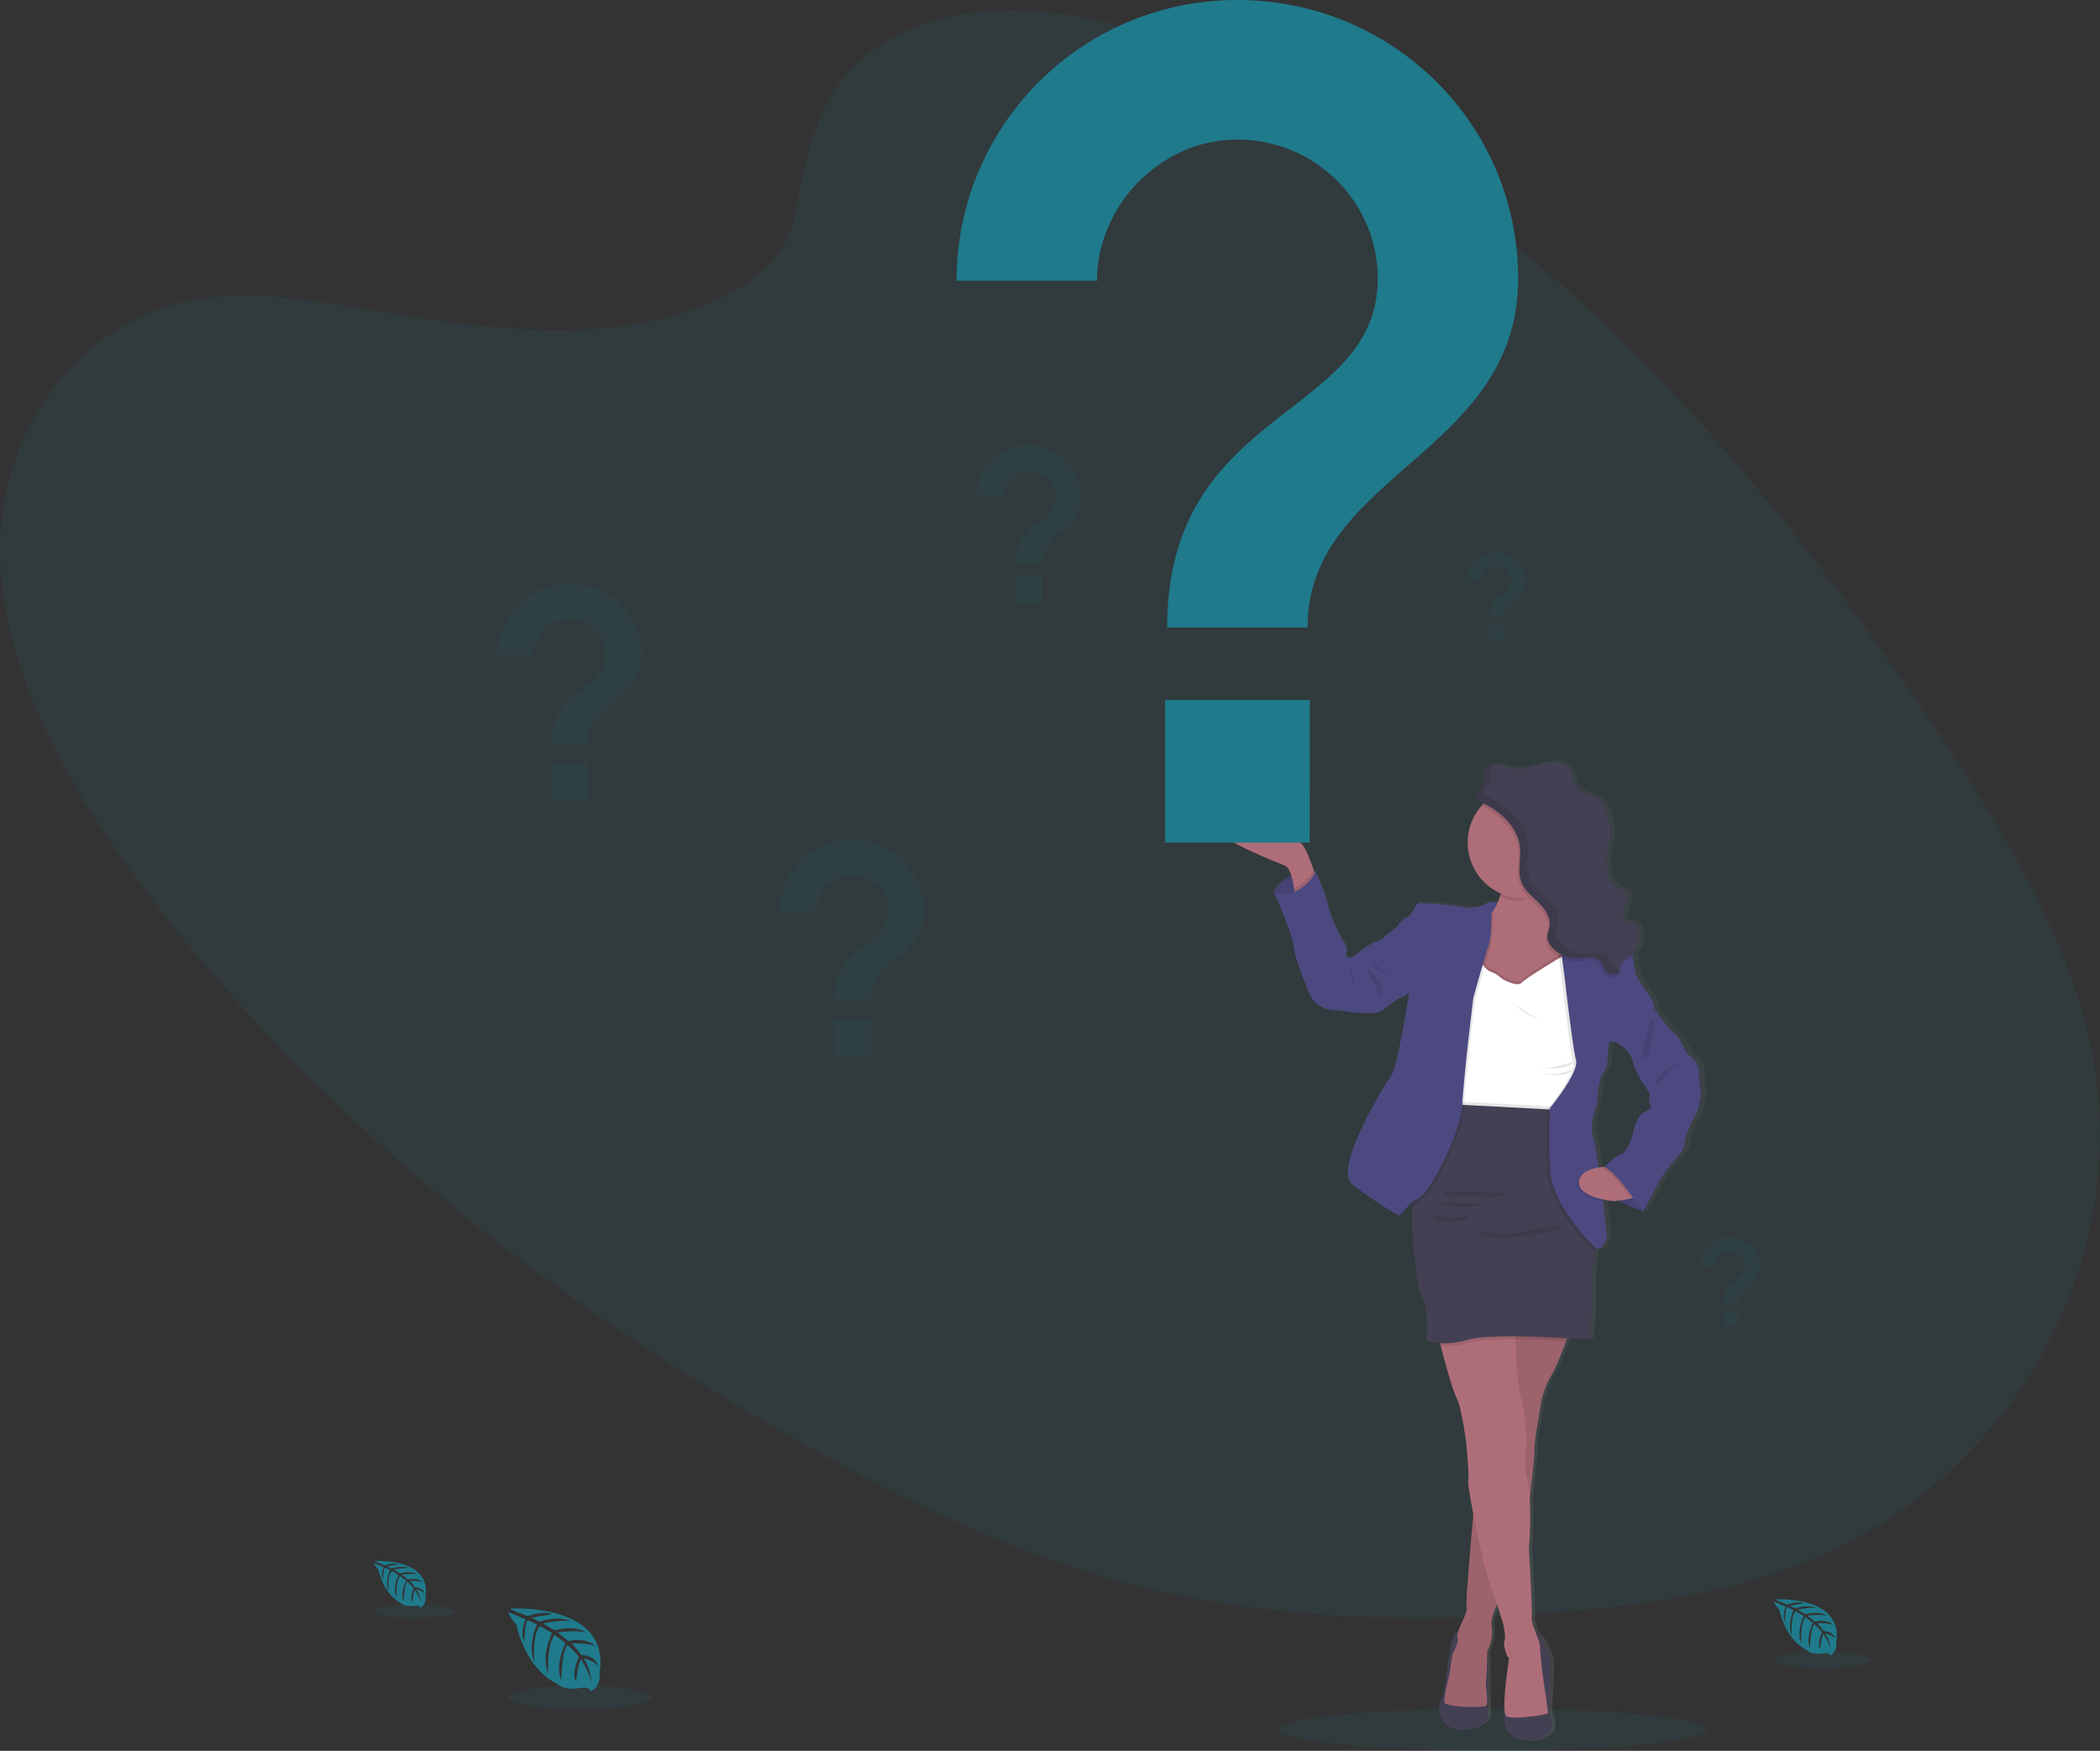 <svg data-name="Layer 1" xmlns="http://www.w3.org/2000/svg" width="1003.92" height="836.78" viewBox="0 0 1003.92 836.78"><rect x="0" y="0" width="1003.92" height="836.78" fill="#333333" stroke="none"/><defs><linearGradient id="a" x1="795.24" y1="863.66" x2="795.24" y2="394.91" gradientUnits="userSpaceOnUse"><stop offset="0" stop-color="gray" stop-opacity=".25"/><stop offset=".54" stop-color="gray" stop-opacity=".12"/><stop offset="1" stop-color="gray" stop-opacity=".1"/></linearGradient></defs><ellipse cx="713.5" cy="826.66" rx="102.56" ry="10.11" fill="#1f7a8c" opacity=".1"/><path d="M439.53 12.24C484.7-4.55 539.69 9.89 586.65 30.95c147.49 66.16 254.94 191.75 340.31 319.7 30.91 46.33 60.27 94.7 71.89 146.42 23.66 105.27-38.05 214.25-143 252.44-35.69 13-74.9 18.33-114.17 21.3-69.83 5.29-142.13 3.19-211.4-16.4-49.4-14-96.13-36.52-140.95-61.4-125.17-69.52-239.48-159.8-321.79-270.08C31.44 374.56.9 320.03.02 264.22s35.49-111.89 95.33-121.38c24.74-3.92 50.91.16 76.44 4.36 37.59 6.19 75.69 12.7 112.85 10 38.39-2.81 88.32-17.81 95.32-54.46 7.41-39.35 14.46-73.73 59.57-90.5z" fill="#1f7a8c" opacity=".1"/><path d="M244.02 768.81s48.26-2.91 42.57 30.91c0 0 1.13 6-4.29 8.69 0 0-.08-2.51-4.95-1.66a21.8 21.8 0 0 1-5.24.26 10.93 10.93 0 0 1-6.41-2.65s-13.57-5.6-18.84-27.78c0 0-3.91-4.83-3.75-6.08l8.14 3.48s-2.78 5.88-.59 10.76c0 0 .26-10.54 1.83-10.3.31.05 4.23 2 4.23 2s-4.79 10.23-1.18 17.67c0 0-1.37-12.61 2.67-16.93l5.74 3.35s-5.6 10.57-1.8 19.19c0 0-1-13.23 3-18.38l5.2 4s-5.26 10.42-2.05 17.58c0 0 .41-15.41 3.17-16.57 0 0 4.55 4 5.24 5.66 0 0-3.6 7.56-1.37 11.55 0 0 1.37-10.26 2.5-10.31 0 0 4.52 6.8 5 11.46 0 0-.2-6.93-3.91-12.11 0 0 4.38.75 6.94 3.59 0 0-.71-4.81-8.05-5.23 0 0-3.74-5.15-4.75-5.47 0 0 7.31-.61 11.74 1.36 0 0-3.9-4.54-13.08-2.48l-5.13-4.18s9.63-1.32 13.7.14c0 0-4.69-4-15.08-1.09l-5.58-3.34s8.2-1.77 13.09-1.13c0 0-5.16-2.78-14.73.23l-4-1.79s6-1.18 7.77-1.37 1.85-.67 1.85-.67a20.82 20.82 0 0 0-11.29 1.25s-8.46-3.03-8.31-3.61z" fill="#1f7a8c"/><ellipse cx="277.26" cy="811.36" rx="34.16" ry="5.77" fill="#1f7a8c" opacity=".1"/><path d="M179.37 746.06s27.21-1.64 24 17.43a4.63 4.63 0 0 1-2.41 4.9s-.05-1.41-2.79-.93a12.13 12.13 0 0 1-2.95.14 6.06 6.06 0 0 1-3.62-1.49s-7.64-3.17-10.64-15.67c0 0-2.2-2.73-2.12-3.43l4.6 2s-1.57 3.32-.34 6.07c0 0 .15-5.95 1-5.81.18 0 2.39 1.15 2.39 1.15s-2.7 5.77-.66 10c0 0-.78-7.11 1.5-9.55l3.23 1.89s-3.15 6-1 10.82c0 0-.55-7.46 1.69-10.36l2.93 2.28s-3 5.87-1.15 9.91c0 0 .23-8.69 1.79-9.34 0 0 2.56 2.26 2.95 3.19 0 0-2 4.26-.77 6.51 0 0 .77-5.78 1.41-5.81 0 0 2.55 3.83 2.81 6.46a14 14 0 0 0-2.2-6.83 7.63 7.63 0 0 1 3.91 2s-.39-2.71-4.54-2.95c0 0-2.11-2.91-2.67-3.08 0 0 4.12-.35 6.62.76 0 0-2.2-2.56-7.38-1.4l-2.89-2.36s5.43-.74 7.73.08c0 0-2.65-2.26-8.51-.61l-3.14-1.89a28.57 28.57 0 0 1 7.37-.63s-2.9-1.57-8.3.13l-2.25-1s3.39-.67 4.38-.77 1.05-.38 1.05-.38a11.79 11.79 0 0 0-6.37.71s-4.74-1.81-4.66-2.14z" fill="#1f7a8c"/><ellipse cx="198.11" cy="770.04" rx="19.26" ry="3.26" fill="#1f7a8c" opacity=".1"/><path d="M848.78 764.39s32.85-2 29 21a5.64 5.64 0 0 1-2.92 5.92s-.06-1.71-3.37-1.13a14.81 14.81 0 0 1-3.57.17 7.35 7.35 0 0 1-4.36-1.8s-9.24-3.81-12.83-18.91c0 0-2.66-3.29-2.55-4.13l5.54 2.36s-1.89 4-.4 7.33c0 0 .18-7.18 1.24-7 .22 0 2.88 1.38 2.88 1.38s-3.26 7-.8 12c0 0-.93-8.58 1.82-11.52l3.9 2.27s-3.81 7.2-1.22 13.07c0 0-.67-9 2-12.51l3.54 2.76s-3.58 7.09-1.4 12c0 0 .29-10.48 2.17-11.28 0 0 3.09 2.73 3.56 3.85 0 0-2.45 5.15-.93 7.87 0 0 .93-7 1.7-7 0 0 3.08 4.63 3.4 7.8a16.81 16.81 0 0 0-2.65-8.24 9.29 9.29 0 0 1 4.72 2.44s-.48-3.27-5.49-3.56c0 0-2.54-3.51-3.22-3.72 0 0 5-.42 8 .92 0 0-2.66-3.08-8.91-1.68l-3.49-2.85s6.55-.9 9.33.09c0 0-3.2-2.73-10.27-.74l-3.8-2.27s5.58-1.2 8.91-.77c0 0-3.51-1.89-10 .16l-2.72-1.22s4.09-.81 5.29-.93 1.26-.46 1.26-.46a14.2 14.2 0 0 0-7.68.85s-5.78-2.14-5.68-2.52z" fill="#1f7a8c"/><ellipse cx="871.4" cy="793.36" rx="23.25" ry="3.93" fill="#1f7a8c" opacity=".1"/><path d="M914.09 553.23a71.34 71.34 0 0 1-1.09-10.66c0-4.29-5.83-8.09-5.83-8.09s-3.6-8.33-6-9.56-9.81-12.13-9.81-12.13a9.91 9.91 0 0 0-2.23-5.88 84.52 84.52 0 0 1-6.07-9.16c-1-1.22-.5-2.08-2-9.19-.08-.37-.17-.73-.28-1.07 0-.16-.1-.3-.16-.46a12 12 0 0 0 2.83-12.43 5 5 0 0 0-1.42-2.2c-1.69-1.38-4.39-.81-6.13-2.12l1.85-8.18c.44-2 .67-4.53-1.08-5.61a9.08 9.08 0 0 0-2.06-.69c-3-1-4.74-4.17-5.52-7.22a24.74 24.74 0 0 1-.6-9c.34-2.9 1.19-5.72 1.5-8.63a23.7 23.7 0 0 0-3.67-15.34 11.81 11.81 0 0 0-4.85-4.58c-1.85-.83-4-1-5.73-2-3.72-2.37-3.53-8-6.5-11.23s-8.23-3.22-12.56-2.11-8.64 3-13.08 2.53c-2.86-.32-5.54-1.62-8.41-1.92a8.86 8.86 0 0 0-2.46.11v-.09c-2.12.38-4.07 1.56-4.57 3.57a5.45 5.45 0 0 0-.14 1.46c0 1.17.28 2.39.3 3.51a3.34 3.34 0 0 1-.81 2.47c-.57.61-1.41.93-2 1.56a2.5 2.5 0 0 0-.73 1.84c0 1.78 2.22 3.35 3.71 4.07h.06c-.4.4-.8.82-1.17 1.25a26.34 26.34 0 0 0-6.62 17.49A26.7 26.7 0 0 0 817 457.92l-.21.65a37.31 37.31 0 0 1-1.47 3.78 7.49 7.49 0 0 0-6.28.7c-2.86 2-8.45 1.84-9.94 1.47s-17-2.33-18.25-1.84-3.72-1.71-5.33 1.23-2.36 4.53-4 5.27-4.47 3.06-4.09 3.55-4.1 3.43-4.1 3.43-3.85 4-6.08 4.53-6.95 3.56-6.95 3.56l-5.47 4.28s-4.09.62-2.85-2.2-2.24-6.37-2.24-6.37-6.95-14.09-6.95-17-5.71-15.32-5.71-15.32l-.7-.07-.32-.91c-1.05-2.95-2.41-6.57-3.45-8.69-2-4.05-3.23-4.47-3.23-4.47s-24.08-18.08-39.72-12.57 28.55 21.93 32.52 23.65c1.39.6 2.39 2.54 3.09 4.81a20.58 20.58 0 0 0-8.55 7.69s9.56 21.19 9.81 26.46 6.58 20 6.58 20 2.36 10.91 15.14 10.29c0 0 17.63 3.24 21.48 0s7.32-5.78 9.19-6.15a7.25 7.25 0 0 0 3.47-2.45s-5.83 36.75-8.69 39.94-28.13 44.45-19.06 51.83a181.21 181.21 0 0 0 22.71 15c.77.38 3.08-3.47 6.38-6.2v2.13c.06 14.68 2 37 4.68 42 4 7.35 2.36 21.56 2.36 21.56a17 17 0 0 0 6.71 1.61c.12.48.26 1 .39 1.5 2.19 8.27 5.74 21.06 7.55 24.46 2.73 5.15 4.71 21.45 4.71 21.45s1.62 16 1 18.25c-.24.85.81 7.51 2.46 16-1 11.49-2.9 33.64-3.22 41.65v.58a2.44 2.44 0 0 1 0 .27v.49a7.48 7.48 0 0 0 .06 1.51 4.9 4.9 0 0 1-.17 2.28 39.82 39.82 0 0 1-2.69 6.42 30.57 30.57 0 0 0-1.2 3.1c-1 .44-2.22 1.51-2.9 4.12-1.24 4.78-3.1 18-3.1 18s-.75 8.09-2.23 9.93-3 13.35 7.57 14.82 15.14-5.6 15.14-5.6l-.37-32.08v-.06a4.86 4.86 0 0 0 .55-.87v-.08c.07-.15.15-.31.22-.49l.09-.24.16-.39a.57.57 0 0 1 0-.14 21.2 21.2 0 0 0 .9-9.55v-1.35q0-.32.06-.66v-.12l.06-.39v-.17c0-.13 0-.26.08-.4a.44.44 0 0 1 0-.1c.1-.46.22-1 .35-1.44v-.11l.15-.48c.15-.51.32-1 .5-1.54v-.1c0-.16.11-.32.17-.47v-.06c.18-.49.37-1 .55-1.42l.05-.13.16-.4.05-.12.38-.89 2.93 9.05s1.62 6.74.75 8.33 1 8.21 2.23 8.33l-1.15 8.33a127.4 127.4 0 0 0-1.11 13.85c-.08.53-.16 1-.22 1.32-.8 4.27 1.12 10.89 1.12 10.89 9.8 11.59 21.48.9 21.48.9s1.36-6.13 0-7.35-.75-5.64-.75-5.64.62-10.91.74-18.87-6.51-15-6.51-15l-.37.33c-1.21-3.12-2.59-6.76-2.3-8.39.5-2.82-1.37-32.59-1.37-32.59a176.54 176.54 0 0 0 .44-24c.16-1.35.31-2.68.46-4 .75-6.4 1.36-11.87 1.6-14.74v-.34c.06-.77.09-1.32.08-1.58 0-1 0-2.14.1-3.39.23-3.44.77-7.27.77-7.27l2.6-15.81s2-7.72 4.85-12l.34-.54c.11-.19.22-.4.34-.62l.05-.09c.11-.21.23-.43.34-.66l.05-.09c.4-.79.83-1.7 1.28-2.7 0-.08.07-.15.1-.23l.34-.76c0-.1.08-.2.13-.3s.21-.51.32-.76a2.88 2.88 0 0 0 .13-.31c.13-.3.27-.61.4-.93l.19-.46c.09-.23.19-.46.29-.69l.24-.61c.07-.15.13-.3.19-.45l.27-.69c0-.1.09-.21.13-.31.71-1.77 1.39-3.52 2-5.11.19-.5.38-1 .55-1.44 6.36.39 10.68.74 10.68.74s2-14.33 1.36-23.76c-.42-6.44.78-14.54 1.57-19 .09-.49.17-.93.25-1.33l.17.14c3.11 2.45 5.34-5.64 5.34-5.64s-.84-7.55-2-16.7l-.12-.91a47 47 0 0 0 5.43.83s1-.09 2.37-.26a65.61 65.61 0 0 0 11.94 5.4l6.61-12.2a49.64 49.64 0 0 1 4.35-7.23c2-2.45 9.06-10.29 8.94-11.76s2.36-9.93 4.84-13.73 3.47-11.44 3.35-12.05zm-27.56 9.31c-2.61 1.1-5.09 7.23-5.21 9.07s-2.86 9.92-5.71 10.9c-2.63.9-7.65 5.52-8.45 6.26-.82.07-1.75.18-2.72.34-1.09-7.73-2.17-14.13-2.86-15.42-2-3.68 2.19-15.44 2.19-15.44s.41-11.88 3-14.7 2-9.93 2-9.93.62-2.94.87-4.28 3.69 0 3.72 0 6.7 3.67 7.7 9.18 8.32 15.07 8.32 15.07-1.12 3.31 0 5-.24 2.85-2.85 3.95z" transform="translate(-98.04 -31.61)" fill="url(#a)"/><path d="M608.96 426.22a20 20 0 0 1 20-9.42v14.31h-8.69l-6.8-1.72z" fill="#4c4981"/><path d="M608.96 426.22a20 20 0 0 1 20-9.42v14.31h-8.69l-6.8-1.72z" opacity=".1"/><path d="M629.61 420.59l-10.65 7.46s-.09-1.49-.36-3.53c-.53-3.86-1.72-9.65-4.29-10.77-3.91-1.72-47.44-18.1-32-23.61s39.13 12.55 39.13 12.55 1.22.42 3.17 4.45c1 2.12 2.37 5.73 3.4 8.68.95 2.66 1.6 4.77 1.6 4.77z" fill="#ae6e79"/><path fill="#4c4981" d="M714.69 432.08l1.21-.57 3.4 3.88-2.78 5.93-4.74-1.9 1.1-4.74 1.81-2.6z"/><path d="M698.58 779.39s-3.06-.36-4.28 4.41-3.06 18-3.06 18-.73 8.07-2.2 9.91-2.93 13.33 7.46 14.79 14.92-5.59 14.92-5.59l-.37-32.07zm36.26 1.44s6.54 7 6.42 14.94-.74 18.83-.74 18.83-.6 4.41.74 5.63 0 7.34 0 7.34-11.5 10.67-21.16-.9c0 0-1.88-6.61-1.1-10.87s2.96-23.41 2.96-23.41z" fill="#444053"/><path d="M751.04 634.6s-6.6 18.46-9.42 22.74-4.76 12-4.76 12l-2.57 15.77a88 88 0 0 0-.86 10.64c.12 3.55-6.36 55.27-6.36 55.27l-10.27 13.09s-4.52 9.17-3.79 13-.49 9.91-2 11.74c0 0-.24 12-.61 14.67s1.35 10.28 0 11.62-19.32.74-19.81-1.47 2.2-12.84 2.2-12.84l1.59-10.27s3.18-5.62 2.45-7.46 1.34-6.11 1.46-6.48 3.43-6.36 2.82-8.68 3.85-51.66 3.85-51.66l12.59-88.41z" fill="#ae6e79"/><path d="M751.04 634.6s-1 2.78-2.37 6.43c-2.18 5.76-5.32 13.69-7.05 16.31-2.81 4.28-4.77 12-4.77 12l-2.57 15.78a88.68 88.68 0 0 0-.85 10.64c0 1.4-.94 10.33-2.14 20.62-1.85 15.73-4.22 34.65-4.22 34.65l-10.27 13.09s-.52 1-1.17 2.58c-1.29 3-3.11 7.87-2.62 10.38.73 3.79-.49 9.9-2 11.74 0 0-.25 12-.61 14.67s1.35 10.27 0 11.62-19.32.74-19.81-1.46 2.2-12.84 2.2-12.84l1.59-10.28s3.18-5.62 2.44-7.46 1.35-6.11 1.47-6.48 3.43-6.36 2.82-8.68c-.47-1.77 2-30.74 3.15-44.48.39-4.32.64-7.13.64-7.13l10.83-76.06.88-6.13.88-6.22z" opacity=".1"/><path d="M740.04 818.51c.11 1.35-17.25 3.31-19.73 1.84s0-19.69 0-19.69l1.13-8.31c-1.21-.13-3.05-6.73-2.2-8.32s-.73-8.31-.73-8.31l-2.88-9-1.76-5.51c-2.86-6.31-7-24.31-9.57-37.75-1.62-8.44-2.65-15.09-2.42-15.94.61-2.2-1-18.22-1-18.22s-2-16.27-4.64-21.4c-1.79-3.4-5.28-16.17-7.44-24.41-1.1-4.23-1.86-7.27-1.86-7.27s18.48-1.55 29.69-2.09c5.15-.25 8.77-.28 8.35.14s-.53 2.66-.51 5.9c.05 8.39 1.22 23.15 2.46 27.12 1.71 5.5 3.42 22 2.69 23.6s-.49 12.23-.49 12.23a55 55 0 0 1 2.16 13.27 179.39 179.39 0 0 1-.42 23.89s1.83 29.72 1.34 32.53 3.91 11.62 3.91 13.33 1.22 13.33 1.22 13.33 2.62 17.7 2.7 19.04zm9.65-357.2l-2.1 2.27-1.37 1.48-8 8.6-20.67 2.33-11-2.94-2.72-.73s0-5.52.49-12.14c.7-8.49 2.37-18.8 6.36-21.61a15.89 15.89 0 0 0 4.65-5.89 33.18 33.18 0 0 0 2-4.94c.08-.22.14-.43.21-.65a55.22 55.22 0 0 0 1.94-9.07s2.64-1.46 6.31-3.16c9.57-4.47 26.1-10.64 20.35 3.16a54 54 0 0 0-2.16 6.2c-.09.31-.17.62-.24.92-1.92 7.68-.65 12.34.78 14.91a9.33 9.33 0 0 0 .83 1.27 6.67 6.67 0 0 0 1.39 1.41l2.38 15.11.2 1.25z" fill="#ae6e79"/><path d="M746.15 418.76c-1.09 2.62.53-2.14 0 0-4.36 3.1-14.63 11.93-20.4 11.93-3.9 0-5.07-.71-8.41-2.22a54.56 54.56 0 0 0 2.15-9.71s34.61-19.08 26.66 0z" opacity=".1"/><path d="M754.96 402.69a26.68 26.68 0 0 1-23.87 26.51c-.92.09-1.85.15-2.79.15a26.66 26.66 0 1 1 26.66-26.66z" fill="#ae6e79"/><path d="M758.75 520.87l-3.8 9.91s-3.09.13-7.91.28c-16.27.52-52.12 1.18-53.72-3a10.63 10.63 0 0 1-.56-3.29c-.21-6.37 2.76-16.15 2.76-16.15s1.71-19.57 1.71-20.42-1.47-14.56-1.47-14.56l2.94-11 8.19-5.75s3.67 5.63 5.87 6.11 5.14 3.19 5.14 3.19 7.21 4.4 9.54 1.95 20.42-13.21 20.42-13.21l9.54 10.52z" opacity=".1"/><path d="M758.75 522.39l-3.8 9.9s-3.09.14-7.91.29h-.47c-2.08.07-4.46.14-7 .19-12.93.3-30.74.38-40.05-1-3.5-.5-5.79-1.22-6.17-2.2a8.83 8.83 0 0 1-.44-1.82c-.06-.46-.1-1-.12-1.47-.21-6.37 2.76-16.15 2.76-16.15s1.71-19.57 1.71-20.42-1.47-14.56-1.47-14.56l2.94-11 5.63-3.94 2.56-1.8a38.37 38.37 0 0 0 2.81 3.7 7.48 7.48 0 0 0 3.06 2.41c2.21.49 5.14 3.19 5.14 3.19s7.21 4.4 9.54 1.95c1.77-1.87 12.77-8.6 17.85-11.67 1.56-.95 2.57-1.54 2.57-1.54l1.28 1.42 8.26 9.1z" fill="#fff"/><path d="M629.61 420.59l-10.65 7.46s-.09-1.49-.36-3.53c5.26-2.22 8.46-7.13 9.38-8.7.98 2.66 1.63 4.77 1.63 4.77z" opacity=".1"/><path d="M667.03 445.91l-2.32-.62s-3.8 4-6 4.53-6.84 3.54-6.84 3.54l-5.39 4.28s-4 .62-2.81-2.2-2.2-6.36-2.2-6.36-6.85-14.06-6.85-17-5.66-15.28-5.66-15.28-7.1 13.82-20.06 9.42c0 0 9.42 21.15 9.66 26.41s6.48 19.93 6.48 19.93 2.33 10.89 14.92 10.28c0 0 17.37 3.23 21.16 0s7.21-5.77 9-6.14 3.42-2.44 3.42-2.44v-14.54z" fill="#4c4981"/><path d="M645.26 459.72s3.06 11.38 1.1 12.6zm101.78 72.81c-16.27.52-52.12 1.17-53.72-3a10.63 10.63 0 0 1-.56-3.29l53.15 2.8zm4 102.07s-1 2.78-2.37 6.43c-6.75-.41-15.69-.84-24.18-.9-3 0-5.94 0-8.72.1-5.9.18-11 .66-14.25 1.58a37.79 37.79 0 0 1-12.7 1.64c-1.1-4.23-1.86-7.27-1.86-7.27s18.48-1.55 29.69-2.09l.88-6.22z" opacity=".1"/><path d="M765.35 589.84l-2.08 4.4s-.29 1.31-.66 3.39c-.78 4.48-2 12.56-1.54 19 .61 9.42-1.35 23.72-1.35 23.72s-45-3.79-58.2 0-19.7 0-19.7 0 1.6-14.18-2.32-21.52c-2.67-5-4.55-27.32-4.61-42 0-6.77.34-11.9 1.19-12.94 2.69-3.3 14.18-36.32 14.18-36.32l2.62.14 7 .37 39.8 2.1 6.25.33.66 2z" fill="#444053"/><path d="M785.16 575.16l.37 3.92s-19.71-6.42-18.71-14.31 0-7 0-7l15.84 1.34z" fill="#4c4981"/><path d="M785.16 575.16l.37 3.92s-19.71-6.42-18.71-14.31 0-7 0-7l15.84 1.34zM658.41 462.88a17.56 17.56 0 0 0 6.94 3.61 4.52 4.52 0 0 1-2-1c-1.41-1-2.75-2.09-4.11-3.15-1.1-.86-2.47-2.29-3.82-2.64a21.06 21.06 0 0 0 2.99 3.18zm.3 5.15a8.83 8.83 0 0 1 1.52 2.41 14.57 14.57 0 0 1-.11 7.57l-3.16-7.62c-.55-1.3-1.1-2.6-1.76-3.84-.29-.53-2.11-2.74-1.9-3.2.56-1.3 4.82 3.95 5.41 4.68zm88.17 42.2a10.18 10.18 0 0 0 5.75-2.69c-3.25.41-6.33 1.69-9.53 2.36a14.16 14.16 0 0 1-8.88-.82c3.68 1.8 8.74 1.86 12.66 1.15zm-9.19-22.39a2.23 2.23 0 0 1-1.65-.41q-3.66-2.1-7.22-4.38c-2.31-1.49-5.1-3-7.07-4.88 4.85 4.38 9.37 8.08 15.94 9.67zm6.78 25.94a15.22 15.22 0 0 0 3.82-.31 5.12 5.12 0 0 0 3.14-2.06 1.8 1.8 0 0 0-1.33.21 22.44 22.44 0 0 1-12.28 1.47c1.99.85 4.54.68 6.65.69zm-23.16 56.78a40.11 40.11 0 0 1-7.81 1.53 47.19 47.19 0 0 1-6.18-.12l-10-.63-5-.32c-.59 0-3 0-1.81-1.19.6-.58 3.94-.21 4.8-.24q2.49-.08 5-.09c3.31 0 6.63 0 9.94.2 3.71.18 7.36.46 11.06.86zm-11.59 4.95c-1.7-.07-3.89.94-5.64 1.16a37.53 37.53 0 0 1-5.9.23 32.9 32.9 0 0 1-11.37-2.32c7.63.39 15.28.62 22.91.93zm-21.42 5.24a16.35 16.35 0 0 1 2.18.6c4.22 1.2 8.71.14 13-.92-1.07 1.61-3 2.3-4.93 2.74a22.86 22.86 0 0 1-9.6.35c-1-.2-3.51-.56-4-1.6-.82-1.53 2.41-1.32 3.35-1.17zm23.66 7.89a32.61 32.61 0 0 1 3.74 1c4.75 1.18 9.68-.44 14.45-1.53a67.27 67.27 0 0 1 17.49-1.62c-1.05 0-2.72.92-3.75 1.23-1.35.41-2.72.79-4.09 1.13-2.69.66-5.42 1.2-8.17 1.59a84 84 0 0 1-16.77.73c-2.56-.14-7 .12-9.19-1.17a10.13 10.13 0 0 1 6.29-1.36zm1.79-150.82s.24 11.26-1.59 16.4c-.58 1.6-1.48 4.55-2.46 7.86-1.07 3.67-2.24 7.78-3.14 11s-1.5 5.38-1.5 5.38-4.13 33.64-5.2 49.67c0 .28 0 .57-.06.84-.06.9-.16 1.84-.31 2.81-2.38 15.92-16.11 40.47-20.72 42.43a13.72 13.72 0 0 0-3.88 2.67c0-6.77.34-11.9 1.19-12.94 2.69-3.3 14.18-36.32 14.18-36.32l2.62.14c-.06-.46-.1-1-.12-1.47-.21-6.37 2.76-16.15 2.76-16.15s1.71-19.57 1.71-20.42-1.47-14.56-1.47-14.56l2.94-11 5.63-3.94c.7-8.49 2.37-18.8 6.36-21.61a15.89 15.89 0 0 0 4.65-5.89c.79.11-.65-.59-.65-.59z" opacity=".1"/><path d="M715.9 431.51a7.28 7.28 0 0 0-6.19.7c-2.82 2-8.32 1.83-9.79 1.47s-16.75-2.33-18-1.84-3.67-1.71-5.26 1.23-2.32 4.52-3.91 5.25-4.41 3.06-4 3.55-4 3.42-4 3.42l8.92 29s-5.75 36.68-8.56 39.86-27.76 44.39-18.83 51.73a177.72 177.72 0 0 0 22.38 15c1 .49 4.52-6.11 9.41-8.19s20.06-29.6 21-45.25 5.26-50.5 5.26-50.5 5.26-19.08 7.09-24.22 1.59-16.4 1.59-16.4z" fill="#4c4981"/><path d="M765.35 589.84l-2.08 4.4s-.29 1.31-.66 3.39a1.87 1.87 0 0 1-1-.45c-3.06-2.45-21-20.91-21.89-37.3-.63-12.09-.33-22.51-.13-27.15.06-1.46.12-2.34.12-2.53s13.94-16.88 12.35-22.86-5.26-38-5.26-38l-.54-4.2-.93-7.1-2.22-17.18 2.3.54a6.67 6.67 0 0 0 1.39 1.41l2.38 15.11 8.26 9.1 1.35 55.4-3.8 9.9s-3.09.14-7.91.29h-.47z" opacity=".1"/><path d="M773.05 498.39s-3.42-1.35-3.66 0-.86 4.27-.86 4.27.61 7.1-2 9.91-3 14.67-3 14.67-4.12 11.74-2.17 15.41c.71 1.33 1.81 8 2.91 16 .7 5 1.39 10.49 2 15.51 1.11 9.12 1.94 16.67 1.94 16.67s-2.21 8.07-5.27 5.62-21-20.91-21.88-37.3c-.6-11.51-.36-21.51-.16-26.44.08-2.09.16-3.27.16-3.27s13.94-16.88 12.35-22.87-5.26-38-5.26-38l-.64-4.95-.69-5.32-.16-1.17-2.21-17c.39.09 14.11 3.19 15.92 5s13 4.4 13 4.4a9.78 9.78 0 0 1 6.94 7.12c.11.34.19.7.27 1.07 1.47 7.1 1 7.95 2 9.18s-9.53 31.49-9.53 31.49z" fill="#4c4981"/><path d="M766.35 574.15c-5-1-12.42-3.31-12.25-8.41.15-4.77 5.89-6.49 10.24-7.1.7 4.98 1.39 10.49 2.01 15.51z" opacity=".1"/><path d="M781.86 571.61c-.2.43-1 .8-2.14 1.13a57.67 57.67 0 0 1-8.13 1.33s-17-1.35-16.76-9.06c.18-5.53 7.86-7 12.17-7.33a28 28 0 0 1 2.87-.12s12.72 12.47 11.99 14.05z" fill="#ae6e79"/><path d="M781.86 571.61c-.2.43-1 .8-2.14 1.13-4.43-5.93-10.61-13.54-13.64-14.21l.92-.85a28 28 0 0 1 2.87-.12s12.72 12.47 11.99 14.05z" opacity=".1"/><path d="M777.58 466.08l5 .74a86.89 86.89 0 0 0 6 9.17 10 10 0 0 1 2.2 5.87s7.34 10.88 9.66 12.1 5.87 9.54 5.87 9.54 5.75 3.79 5.75 8.07a71.89 71.89 0 0 0 1.1 10.64c.13.61-.85 8.2-3.3 12s-4.9 12.18-4.77 13.68-6.85 9.3-8.8 11.74a49.72 49.72 0 0 0-4.28 7.22l-6.48 12.23s-13.7-20.18-18.71-21.28c0 0 5.62-5.38 8.43-6.36s5.51-9 5.63-10.88 2.57-7.95 5.13-9 3.92-2.2 2.82-3.92 0-5 0-5-7.22-9.54-8.2-15-7.58-9.17-7.58-9.17l-3.79-9.3z" fill="#4c4981"/><path d="M795.77 511.73a15.87 15.87 0 0 1 9.87-3.74c-2.32.4-4.76.91-6.46 2.53a15.24 15.24 0 0 0-1.79 2.28c-.58.83-5.3 6.83-6 5.88-1.17-1.39 3.43-6.14 4.38-6.95zm-11.08-5.79a4.23 4.23 0 0 0 3.49-2.47 13.85 13.85 0 0 0 1.09-4.34 64.76 64.76 0 0 1 1.51-7.43 3.44 3.44 0 0 0-.21-3 10.15 10.15 0 0 0-1.08-2.22c-.9 1-1.16 3.33-1.53 4.67-.46 1.66-.88 3.33-1.28 5-.21.8-1.87 9.79-1.99 9.79zm-4.33-49.37a10.3 10.3 0 0 1-1.69 1.74c-2 1.59-4.65 2.93-4.9 5.44a5.85 5.85 0 0 1-.3 2.41c-.64 1.1-2.21 1-3.46.79a6 6 0 0 1-2.93-1.08c-1.31-1.12-1.43-3.12-2.43-4.53a6.17 6.17 0 0 0-5-2.21c-1.87-.06-3.73.36-5.6.44a15.39 15.39 0 0 1-3.59-.24 11.36 11.36 0 0 1-1.16-.24 14.92 14.92 0 0 1-2.44-.83 10.74 10.74 0 0 1-1.19-.56 15.8 15.8 0 0 1-3.45-2.4c-1.83-1.68-3.35-4-3.2-6.49.09-1.53.78-2.94 1-4.45.75-4.32-2.12-8.4-5.23-11.49-1.24-1.23-2.56-2.42-3.8-3.67a18.29 18.29 0 0 1-4.47-6.38 19 19 0 0 1-.8-8 55.19 55.19 0 0 0 .23-8.22c-.92-9.72-9.22-17.17-17.52-21.22l-.37-.19a26.65 26.65 0 1 1 35.85 39c-.09.31-.17.62-.24.92-1.92 7.68-.65 12.34.78 14.91.39.09 14.11 3.19 15.92 5s13 4.4 13 4.4a9.78 9.78 0 0 1 6.99 7.15z" opacity=".1"/><path d="M706.3 378.14c.55-.63 1.38-.95 1.94-1.56 1.73-1.88 0-4.95.63-7.43.68-2.75 4.06-3.95 6.88-3.66s5.46 1.59 8.28 1.91c4.38.49 8.62-1.41 12.89-2.52s9.43-1.17 12.37 2.1 2.74 8.84 6.4 11.21c1.69 1.09 3.82 1.21 5.65 2a11.61 11.61 0 0 1 4.78 4.57 23.94 23.94 0 0 1 3.62 15.31c-.31 2.9-1.15 5.72-1.49 8.62a25.1 25.1 0 0 0 .6 9c.77 3 2.44 6.24 5.43 7.2a9.16 9.16 0 0 1 2 .69c1.73 1.08 1.5 3.62 1.06 5.6l-1.78 8.21c1.71 1.3 4.37.74 6 2.11a5 5 0 0 1 1.4 2.2 12 12 0 0 1-3.59 13.14c-2 1.59-4.65 2.93-4.9 5.43a5.64 5.64 0 0 1-.3 2.41c-.63 1.1-2.21 1-3.46.79a6 6 0 0 1-2.92-1.08c-1.32-1.12-1.43-3.12-2.43-4.53a6.19 6.19 0 0 0-5-2.21c-1.88-.06-3.73.36-5.61.45a16.58 16.58 0 0 1-11.79-4.26c-1.84-1.69-3.35-4-3.21-6.5.09-1.52.78-2.94 1-4.45.74-4.31-2.12-8.4-5.23-11.49s-6.76-5.94-8.28-10.05c-1.9-5.09-.06-10.77-.57-16.17-.92-9.73-9.21-17.17-17.52-21.23-1.85-.95-5-3.36-2.85-5.81z" fill="#444053"/><path d="M771.7 462.12c-1.32-1.13-1.43-3.12-2.43-4.53a6.21 6.21 0 0 0-5-2.22c-1.88-.06-3.74.36-5.61.45a16.53 16.53 0 0 1-11.83-4.27c-1.84-1.68-3.34-4-3.2-6.49.09-1.53.78-2.95 1-4.45.75-4.32-2.12-8.41-5.23-11.5s-6.75-5.94-8.28-10.05c-1.89-5.08 0-10.76-.56-16.17-.93-9.73-9.22-17.17-17.52-21.23-1.94-.95-5.09-3.36-2.94-5.81.54-.63 1.37-.95 1.93-1.56 1.73-1.87 0-4.95.64-7.42a4.08 4.08 0 0 1 .63-1.37c-2.09.39-4 1.57-4.51 3.57-.61 2.48 1.1 5.55-.63 7.43-.56.61-1.39.93-1.94 1.55-2.15 2.45 1 4.87 2.94 5.81 8.31 4.06 16.6 11.51 17.52 21.23.51 5.41-1.33 11.09.57 16.18 1.52 4.1 5.17 7 8.28 10.05s6 7.17 5.23 11.49a38.3 38.3 0 0 0-1 4.45c-.14 2.49 1.37 4.81 3.21 6.49a16.49 16.49 0 0 0 11.82 4.27c1.88-.09 3.73-.5 5.61-.45a6.22 6.22 0 0 1 5 2.22c1 1.41 1.11 3.41 2.43 4.53a6 6 0 0 0 2.92 1.07c1.25.23 2.83.31 3.46-.78a2.7 2.7 0 0 0 .28-1.44 5.75 5.75 0 0 1-2.79-1.05z" opacity=".1"/><path d="M626.13 402.69h-69.17v-68.16h69.22zm-1-102.77h-67.17c0-105.92 100.68-99.73 100.68-166.74 0-36.91-30.21-66.48-67.12-66.48s-67.11 31.88-67.11 67.53h-67.12A134 134 0 0 1 591.52 0c74.14 0 134.23 59.15 134.23 133.18 0 83.79-100.67 93.33-100.67 166.74z" fill="#1f7a8c"/><path d="M281.14 382.39H263.3v-17.62h17.84zm-.27-26.5h-17.3c0-27.3 25.95-25.71 25.95-43a17.22 17.22 0 0 0-17.3-17.15 17.67 17.67 0 0 0-17.26 17.4h-17.3a34.61 34.61 0 0 1 69.21-.27c-.05 21.6-26 24.06-26 42.98zM416.22 504.8h-17.84v-17.57h17.84zm-.26-26.49h-17.3c0-27.31 25.95-25.71 25.95-43a17.21 17.21 0 0 0-17.3-17.14 17.67 17.67 0 0 0-17.35 17.42h-17.3a34.61 34.61 0 0 1 69.21-.27c.03 21.6-25.91 24.07-25.91 42.99zm82.4-190.21h-12.93v-12.71h12.93zm-.19-19.21h-12.54c0-19.78 18.81-18.63 18.81-31.15a12.48 12.48 0 0 0-12.54-12.42 12.8 12.8 0 0 0-12.54 12.62h-12.54a25.08 25.08 0 0 1 50.16-.2c-.02 15.65-18.81 17.44-18.81 31.15zm221.03 37.15h-7.31v-7.2h7.31zm-.11-10.85h-7.13c0-11.18 10.63-10.53 10.63-17.61a7 7 0 0 0-7.08-7 7.24 7.24 0 0 0-7.09 7.13h-7.09a14.18 14.18 0 0 1 28.35-.11c.04 8.79-10.59 9.84-10.59 17.59zm111.87 338.32h-7.31v-7.2h7.31zm-.11-10.85h-7.09c0-11.19 10.64-10.53 10.64-17.61a7.05 7.05 0 0 0-7.09-7 7.23 7.23 0 0 0-7.09 7.13h-7.09a14.18 14.18 0 0 1 28.35-.11c.04 8.83-10.59 9.84-10.59 17.59z" fill="#1f7a8c" opacity=".1"/></svg>